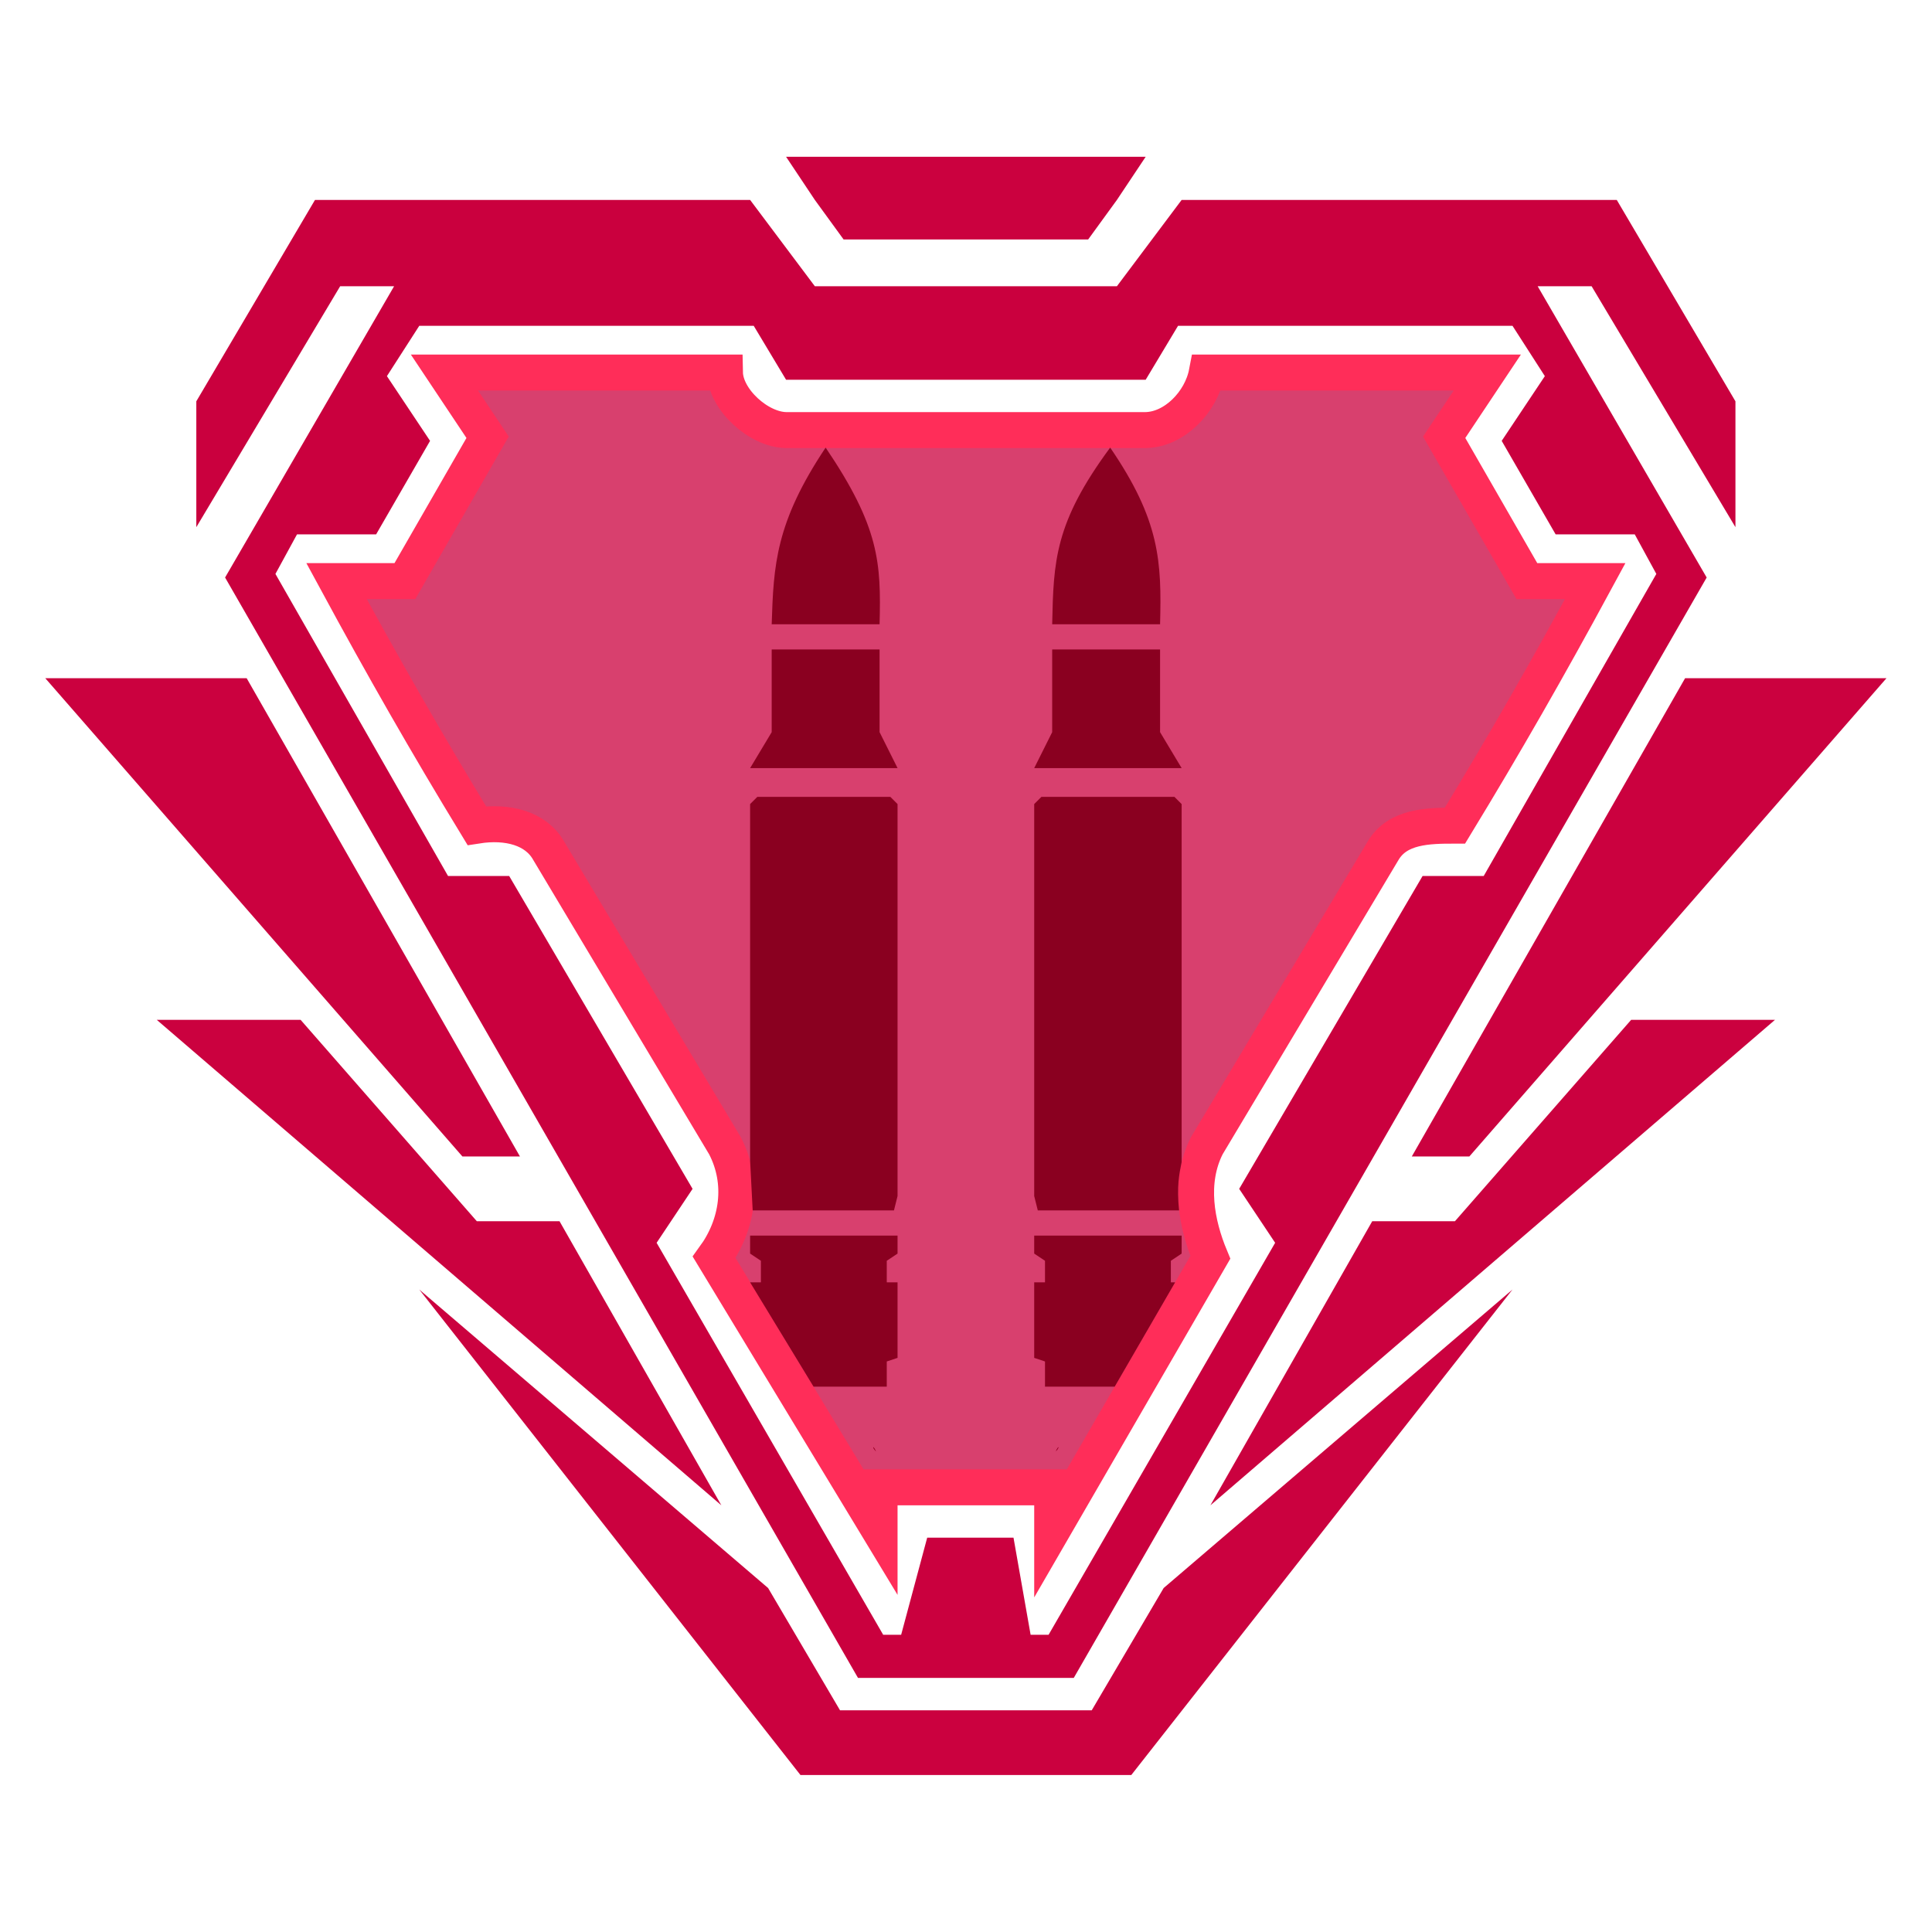 <svg clip-rule="evenodd" fill-rule="evenodd" height="512" image-rendering="optimizeQuality" shape-rendering="geometricPrecision" text-rendering="geometricPrecision" viewBox="0 0 512 512" width="512" xmlns="http://www.w3.org/2000/svg"><g clip-rule="evenodd" fill-rule="evenodd" image-rendering="optimizeQuality" shape-rendering="geometricPrecision" text-rendering="geometricPrecision"><g transform="matrix(.953 0 0 .953 12 41.547)"><path d="m324 375 45-79h23l49-56h40z" fill="#cb013f"/><path d="m281 360c1-2 1-1 0 0z" fill="#8a0020"/><path d="m231 360c-1-2-1-1 0 0z" fill="#8a0020"/><path d="m111 60 12 18-23 40h-19c13 24 25 45 39 68 8.521-1.335 16.424.67 20 7l49 82c5.377 10.347 3.58 22.012-3 31.04l46 75.96v-12h48v12l43.98-75.96c-3.824-9.199-6.146-20.861-.98-31.04l49-82c4.059-6.896 12.586-7 20-7 14-23 26-44 39-68h-19l-23-40 12-18h-78c-1.561 8.204-8.987 15.855-17 16h-50-50c-7.622-.102-16.854-8.475-17-16z" fill="#ca003e" fill-opacity=".75" stroke="#ff2d59" stroke-width="10"/><path d="m456 145h56l-116 133h-16z" fill="#cb013f"/><path d="m470 68v35l-40-67h-15l47 81-176 306h-30-30l-176-306 47-81h-15l-40 67v-35l33-56h121l18 24h84l18-24h121zm-273-21h-93l-9 14 12 18-15 26h-22l-6 11 48 84h17l51 87-10 15 63 109h5l7.243-27h24l4.757 27h5l63-109-10-15 51-87h17l48-84-6-11h-22l-15-26 12-18-9-14h-93l-9 15h-100z" fill="#ca003e"/><g fill="#cb013f"><path d="m290 23 8-11 8-12c-17 0-33 0-50 0s-33 0-50 0l8 12 8 11h34z"/><path d="m201 398-97-83 106 135h92l106-135-97 83-20 34h-70zm-145-253h-56l116 133h16zm132 230-45-79h-23l-49-56h-40z"/></g></g><g fill="#8a0020"><g transform="matrix(.953 0 0 .953 12 41.547)"><path d="m281 360c1-2 1-1 0 0z"/><path d="m231 360c-1-2-1-1 0 0z"/><path d="m275 170 5-10v-23h30v23l6 10zm41 109.547c-.686 3.372-1.391 6.699-.714 13.453h-39.286l-1-4v-109l2-2h37l2 2zm0 20.453v5l-3 2v6h1.186l-16.8 29h-19.386v-7l-3-1v-21h3v-6l-3-2v-5zm-102.361 42-17.639-29h3v-6l-3-2v-5h41v5l-3 2v6h3v21l-3 1v7zm-16.925-49-.714-13.799v-99.201l2-2h37l2 2v109l-1 4zm20.286-212.127c14.955 22.105 15.445 32.009 15 49.127h-30c.52-16.516 1.109-28.304 15-49.127zm79.125 0c13.848 20.22 14.331 31.707 13.875 49.127h-30c.375-17.588.681-28.221 16.125-49.127zm-100.125 89.127 6-10v-23h30v23l5 10z"/></g><g><path d="m281 360c1-2 1-1 0 0z"/><path d="m231 360c-1-2-1-1 0 0z"/></g></g></g></svg>